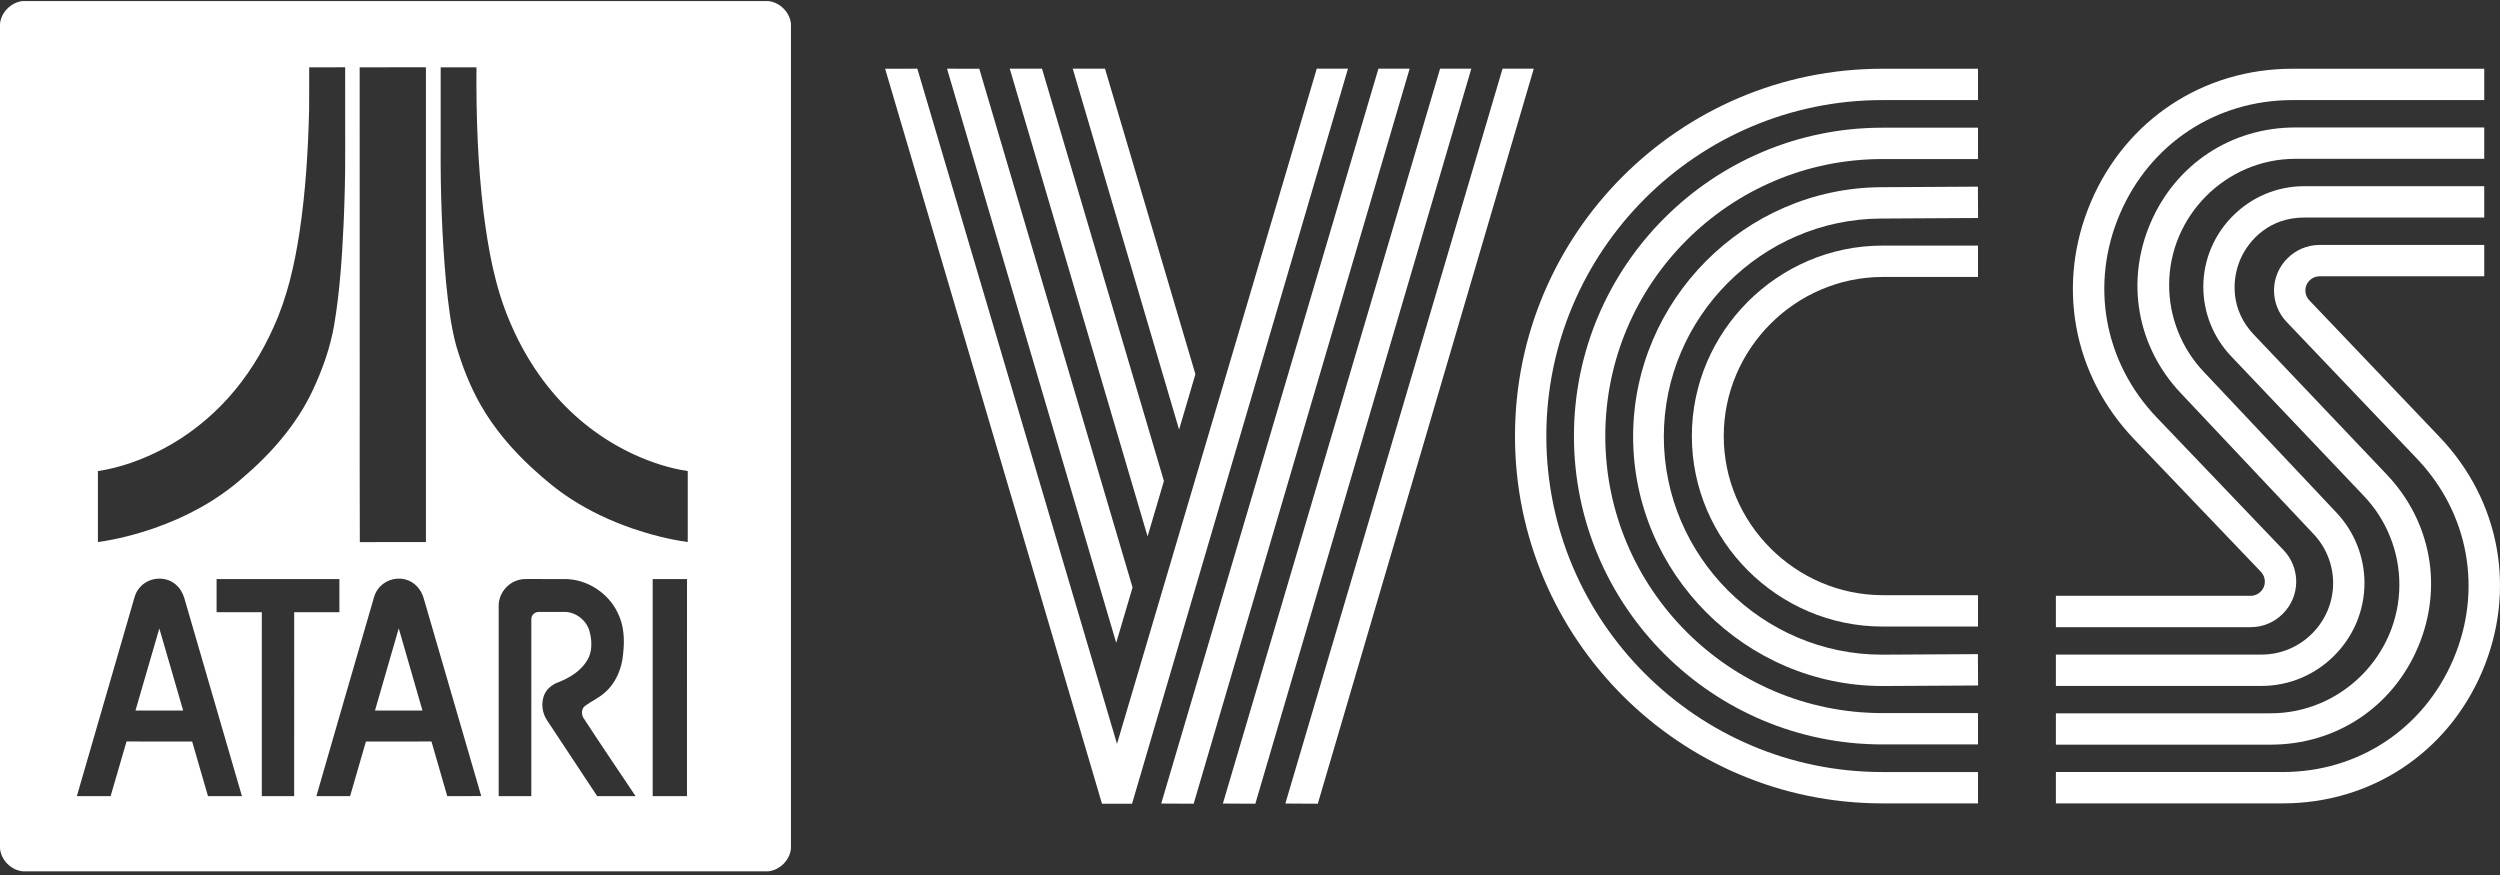 <svg clip-rule="evenodd" fill-rule="evenodd" stroke-linejoin="round" stroke-miterlimit="2" viewBox="0 0 600 210" xmlns="http://www.w3.org/2000/svg"><rect x="0" y="0" width="600" height="210" fill="#333333" stroke="none"/><g fill="#fff" fill-rule="nonzero"><path d="m5.435.256h178.954c2.785.294 5.143 2.655 5.44 5.439v197.986c-.3 2.78-2.648 5.129-5.426 5.433h-178.968c-2.785-.297-5.145-2.657-5.435-5.447v-197.974c.297-2.782 2.652-5.138 5.435-5.437zm28.01 140.87c-1.139 1.29-1.337 3.056-1.859 4.634-4.393 15.101-8.769 30.206-13.142 45.311 2.702.002 5.403-.005 8.104.004 1.263-4.376 2.532-8.748 3.818-13.116 5.251.002 10.501-.007 15.752.005 1.265 4.37 2.516 8.744 3.797 13.109 2.715-.007 5.432 0 8.148-.002-4.595-15.836-9.218-31.663-13.82-47.497-.364-1.272-1.077-2.453-2.093-3.309-2.486-2.175-6.679-1.731-8.705.861zm90.691-1.831c-2.537.812-4.437 3.328-4.453 6.001.009 15.258 0 30.517.004 45.775 2.611.002 5.219-.003 7.83.002.009-14.172-.005-28.347.005-42.519-.012-.919.842-1.708 1.75-1.687 2.005-.018 4.012.005 6.019-.009 2.903-.098 5.651 2.121 6.273 4.94.531 2.173.592 4.621-.587 6.605-1.55 2.641-4.31 4.319-7.108 5.386-1.467.569-2.783 1.671-3.333 3.177-.705 1.963-.385 4.242.792 5.962 4.003 6.045 7.98 12.111 12 18.147 3.07-.011 6.14 0 9.21-.004-4.198-6.294-8.472-12.541-12.585-18.888-.431-.884-.389-2.121.446-2.757 1.522-1.128 3.293-1.896 4.716-3.163 2.692-2.321 4.16-5.822 4.432-9.324.395-3.344.234-6.89-1.33-9.94-2.258-4.694-7.238-7.932-12.455-8.027-3.098-.002-6.196.007-9.294-.004-.789-.019-1.585.069-2.332.327zm-33.48 2.172c-.889 1.183-1.068 2.694-1.529 4.066-4.405 15.177-8.826 30.351-13.196 45.54 2.699-.005 5.396 0 8.095-.002 1.253-4.372 2.546-8.735 3.799-13.107 5.242-.014 10.484-.003 15.727-.005 1.274 4.37 2.525 8.744 3.789 13.114 2.72-.012 5.438.009 8.157-.012-4.597-15.822-9.21-31.639-13.807-47.461-.583-2.14-2.27-4.041-4.475-4.549-2.408-.633-5.144.362-6.56 2.416zm65.988-2.495v52.099c2.745.002 5.49-.005 8.233.002.009-17.368.002-34.733.005-52.101zm-104.662 0c-.002 2.65 0 5.298 0 7.948 3.618.003 7.234-.004 10.852.003-.005 14.715-.003 29.433-.003 44.148h7.772c.005-14.715.003-29.433.003-44.148 3.615-.007 7.231 0 10.849-.003v-7.948zm-13.742 11.856c1.909 6.568 3.81 13.135 5.72 19.703-3.815 0-7.63.011-11.448-.007 1.915-6.563 3.801-13.135 5.728-19.696zm51.755 19.703c1.889-6.582 3.805-13.154 5.704-19.733 1.884 6.582 3.806 13.154 5.697 19.735-3.801 0-7.6.002-11.401-.002zm-3.676-154.365c.018 25.873.002 51.743.009 77.614.019 12.111-.039 24.225.028 36.337 5.289-.047 10.58-.01 15.868-.021.003-37.98.003-75.962 0-113.944-5.302.009-10.605-.021-15.905.014zm-12.116-.009c-.01 3.36.018 6.72-.014 10.081-.23 9.918-.847 19.844-2.33 29.658-1.184 7.72-2.924 15.429-6.175 22.568-2.762 6.21-6.401 12.056-10.966 17.105-4.42 4.892-9.672 9.041-15.506 12.126-4.918 2.582-10.211 4.536-15.718 5.365.005 5.679.005 11.36 0 17.038 4.574-.645 9.067-1.803 13.432-3.307 7.716-2.666 15.054-6.604 21.202-12.014 6.871-5.836 12.984-12.775 16.873-20.974 2.386-5.089 4.307-10.447 5.235-16.005 1.351-8.06 1.861-16.231 2.247-24.383.234-5.646.394-11.297.364-16.95-.005-6.772.007-13.544-.005-20.315-2.88.007-5.759-.002-8.639.007zm31.56-.003c-.002 6.224 0 12.451 0 18.675-.072 11.002.302 22.016 1.298 32.976.515 5.073 1.081 10.171 2.408 15.105 1.449 4.908 3.298 9.721 5.832 14.175 3.24 5.72 7.554 10.772 12.374 15.216 2.924 2.69 5.969 5.266 9.315 7.417 4.586 2.982 9.577 5.307 14.738 7.103 4.335 1.474 8.789 2.644 13.33 3.261-.004-5.676-.002-11.353 0-17.029-2.311-.337-4.585-.896-6.809-1.606-7.969-2.553-15.304-6.99-21.356-12.761-6.338-6.036-11.202-13.523-14.576-21.577-3.56-8.327-5.152-17.329-6.282-26.266-1.381-11.505-1.776-23.106-1.683-34.686-2.861-.009-5.725-.005-8.589-.003z"/><path d="m474.717 192.811h-22.964c-48.609 0-88.156-39.547-88.156-88.157 0-48.609 39.547-88.156 88.156-88.156h22.964v7.523h-22.964c-44.463 0-80.633 36.171-80.633 80.633s36.171 80.634 80.633 80.634h22.964z"/><path d="m474.717 178.661h-22.964c-40.805 0-74.007-33.199-74.007-74.006 0-40.808 33.199-74.008 74.007-74.008h22.964v7.525h-22.964c-36.659 0-66.484 29.825-66.484 66.484 0 36.66 29.825 66.485 66.484 66.485h22.964v7.523z"/><path d="m451.743 164.643c-32.813-.036-59.793-27.045-59.793-59.858 0-32.688 26.777-59.641 59.465-59.855l23.28-.133.044 7.523-23.28.132c-28.637.106-52.141 23.698-52.141 52.334 0 28.71 23.625 52.334 52.334 52.334h.093.304l22.648-.128.044 7.523-22.648.128z"/><path d="m474.717 150.365h-22.964c-25.075 0-45.709-20.634-45.709-45.709s20.634-45.708 45.709-45.708h22.964v7.522h-22.964c-20.899.071-38.056 17.287-38.056 38.186s17.157 38.115 38.056 38.186h22.964z"/><path d="m540.16 150.522h-46.748v-7.523h46.75c1.869 0 3.407-1.537 3.407-3.406 0-.877-.339-1.72-.944-2.354l-30.441-31.841c-14.791-15.472-18.753-37.309-10.34-56.991s26.935-31.909 48.341-31.909h46.032v7.523h-46.035c-18.342 0-34.214 10.477-41.422 27.342-7.209 16.866-3.814 35.579 8.86 48.836l30.441 31.841c1.945 2.033 3.031 4.741 3.031 7.554 0 5.995-4.933 10.928-10.929 10.928-.001 0-.002 0-.003 0z"/><path d="m542.805 164.618h-49.393v-7.522h49.395.001c9.404 0 17.142-7.738 17.142-17.142 0-4.37-1.671-8.578-4.668-11.758l-31.92-33.869c-10.516-11.158-13.273-26.837-7.196-40.911 6.077-14.075 19.373-22.823 34.708-22.823h45.341v7.524h-45.341c-16.612 0-30.281 13.67-30.281 30.282 0 7.718 2.951 15.152 8.244 20.768l31.92 33.87c4.311 4.575 6.715 10.63 6.715 16.916 0 13.531-11.135 24.665-24.665 24.665-.001 0-.002 0-.002 0z"/><path d="m544.972 178.714h-51.56v-7.522h51.563c16.936-.001 30.873-13.937 30.873-30.874 0-7.912-3.042-15.53-8.493-21.266l-31.917-33.591c-4.262-4.485-6.641-10.442-6.641-16.629 0-13.244 10.898-24.142 24.142-24.142h.001 43.276v7.523h-43.276c-8.075 0-13.184 5.2-15.272 10.064s-2.338 12.149 3.224 18.003l31.917 33.591c10.752 11.314 13.605 27.251 7.447 41.593-6.157 14.342-19.677 23.25-35.284 23.25z"/><path d="m547.853 192.811h-54.441v-7.523h54.444c18.105 0 33.78-10.339 40.908-26.982s3.796-35.123-8.698-48.228l-31.287-32.821c-1.937-2.032-3.019-4.735-3.019-7.542 0-5.995 4.933-10.929 10.928-10.929h.002 39.528v7.523h-39.528c-1.869 0-3.407 1.538-3.407 3.406 0 .875.338 1.718.942 2.351l31.287 32.821c14.604 15.32 18.5 36.924 10.168 56.38-8.333 19.457-26.661 31.544-47.827 31.544z"/><path d="m286.481 192.892-7.789-.041 52.128-176.364 7.496-.01z"/><path d="m301.281 192.892-7.789-.041 52.128-176.364 7.496-.01z"/><path d="m316.273 192.892-7.789-.041 52.128-176.364 7.496-.01z"/><path d="m282.98 103.097-25.518-86.61 7.74.001 21.697 73.315z"/><path d="m275.42 128.745-33.077-112.258 7.74.001 29.258 98.956z"/><path d="m267.892 154.283-40.605-137.796 7.74.001 36.786 124.492z"/><path d="m264.475 192.893-52.051-176.405 7.739-.001 47.917 162.044 47.941-162.044 7.495-.01-51.826 176.414z"/></g></svg>